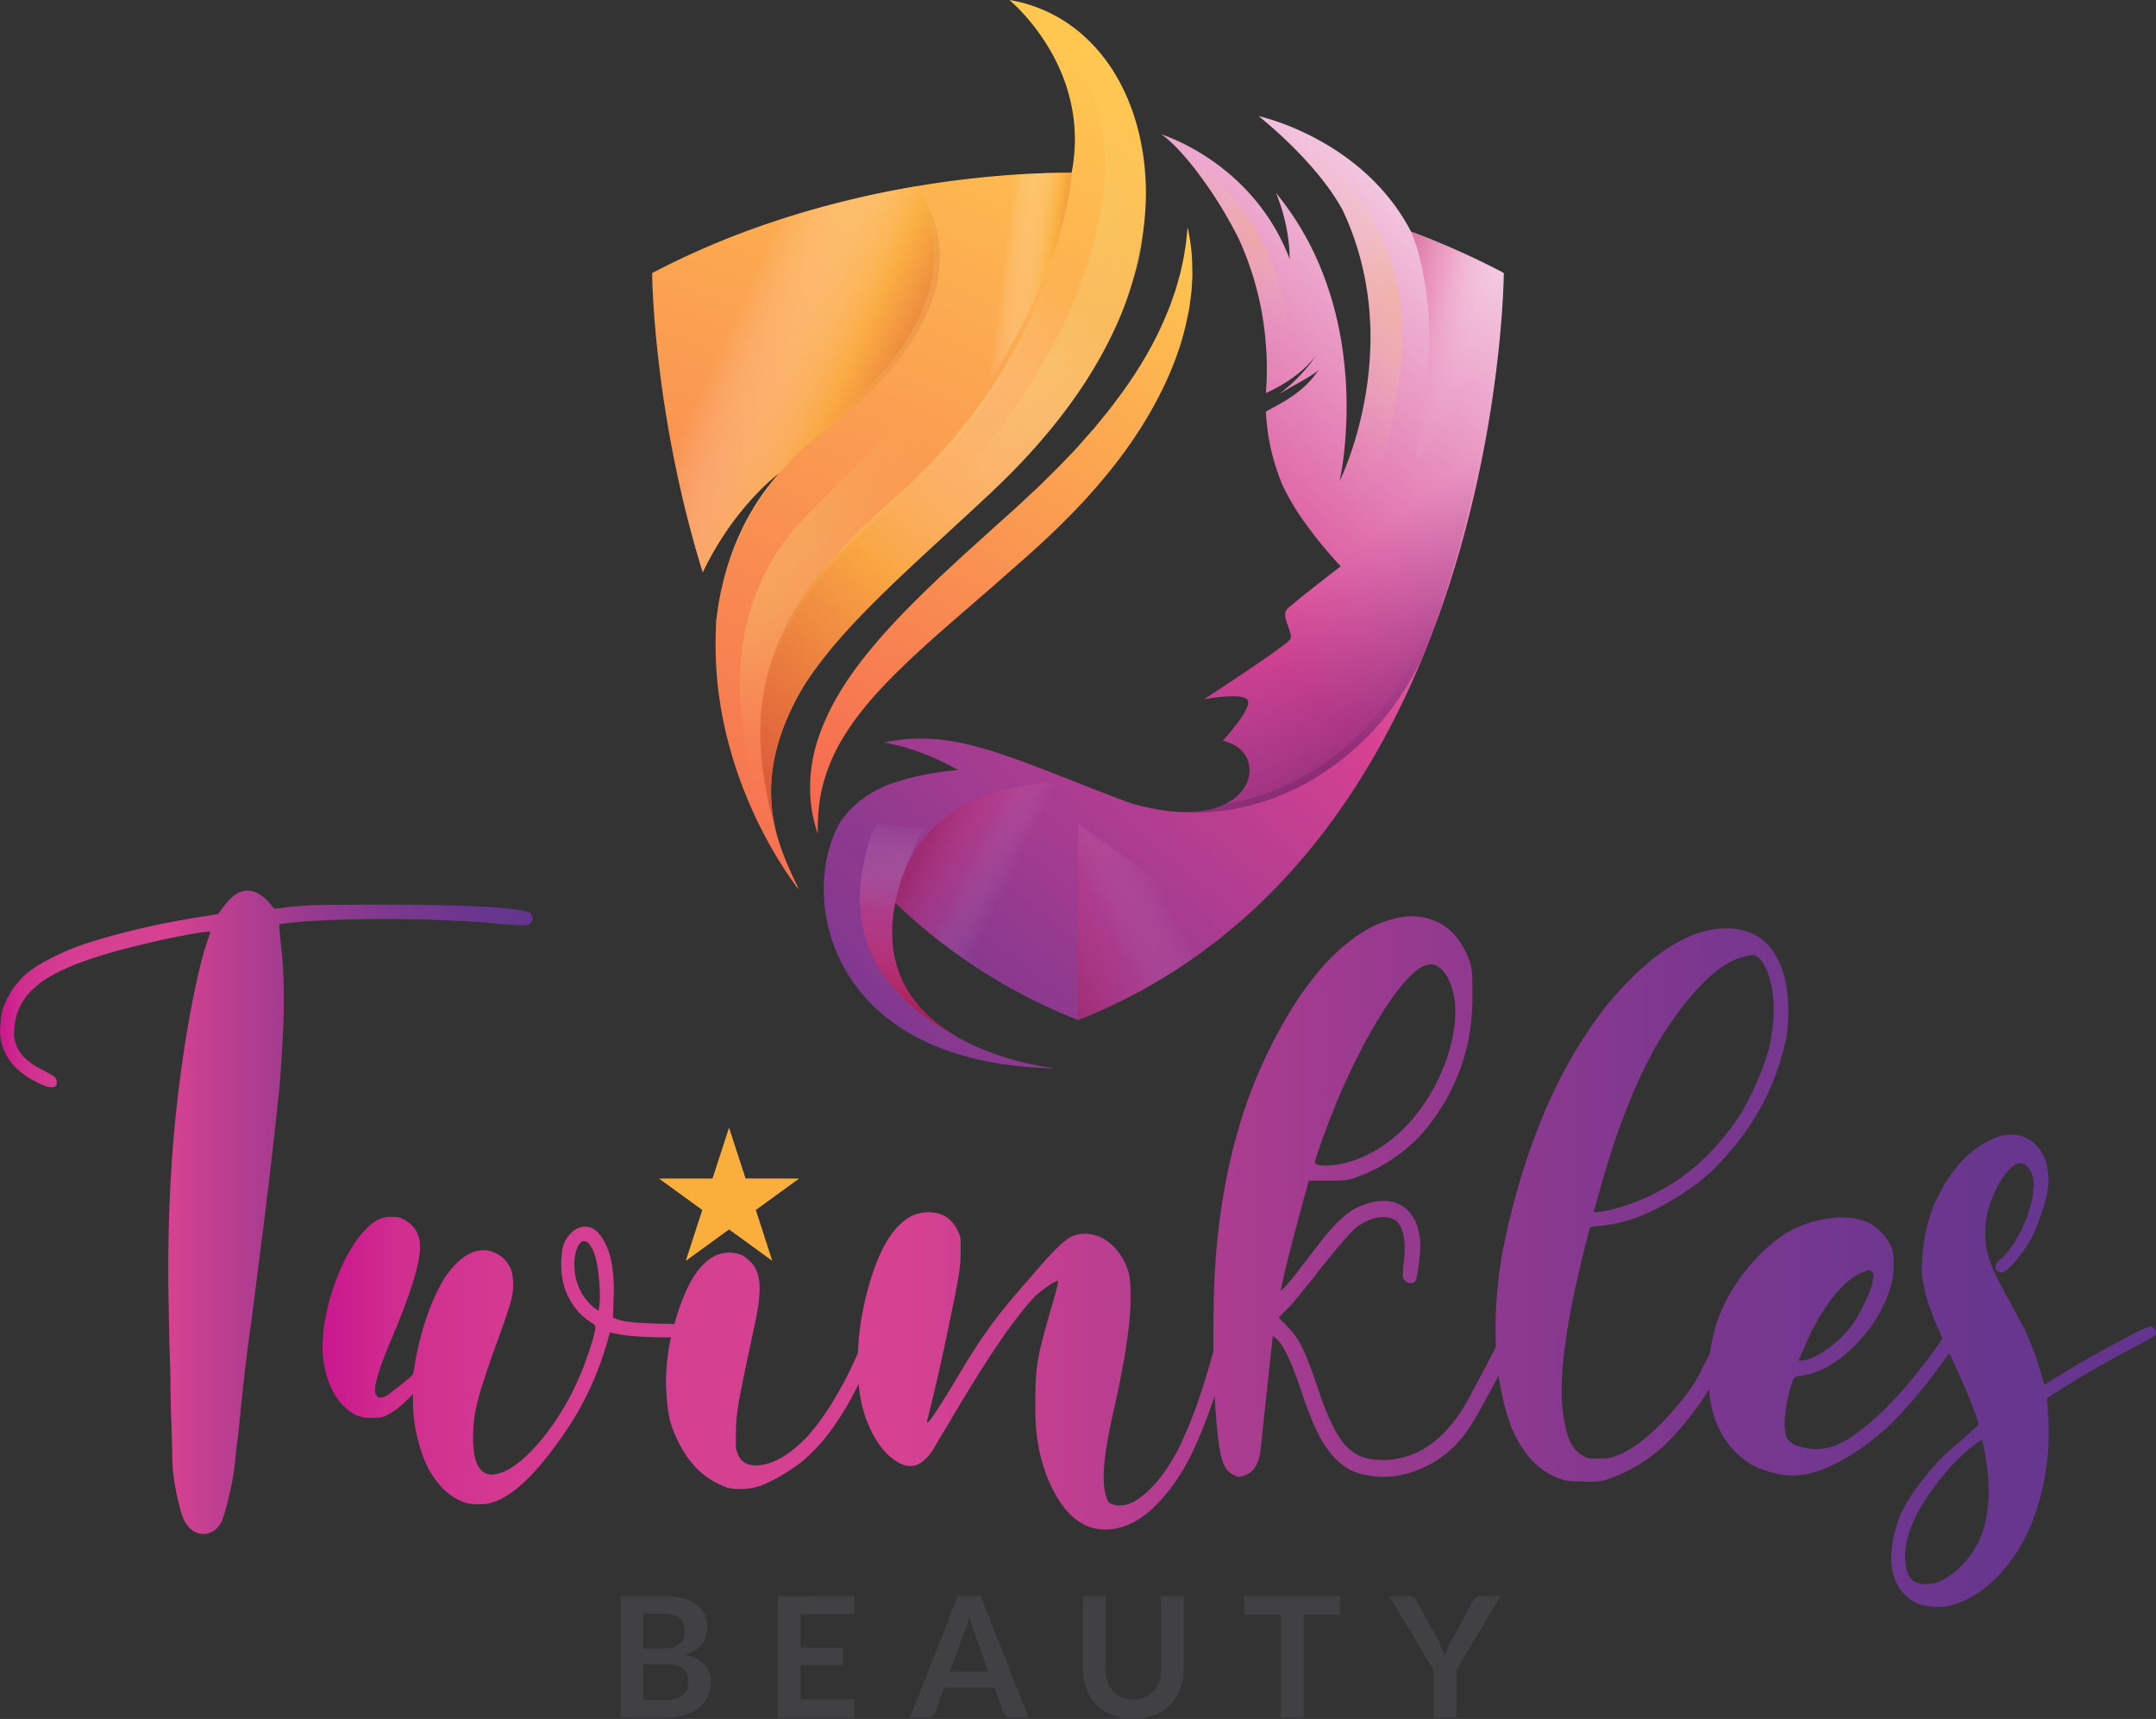 <svg xmlns="http://www.w3.org/2000/svg" xmlns:xlink="http://www.w3.org/1999/xlink" viewBox="0 0 1735.1 1383.17"><rect x="0" y="0" width="1735.1" height="1383.17" fill="#333333" stroke="none"/><defs><style>.cls-1{isolation:isolate;}.cls-2{fill:#414042;}.cls-3{fill:#fff;}.cls-4{fill:url(#linear-gradient);}.cls-5{fill:url(#linear-gradient-2);}.cls-6{fill:url(#radial-gradient);}.cls-7{fill:url(#radial-gradient-2);}.cls-8{fill:url(#radial-gradient-3);}.cls-9{fill:url(#linear-gradient-3);}.cls-10{fill:url(#linear-gradient-4);}.cls-11{fill:url(#linear-gradient-5);}.cls-12,.cls-13,.cls-20{opacity:0.7;}.cls-12,.cls-13,.cls-15,.cls-16,.cls-20,.cls-22,.cls-25,.cls-30{mix-blend-mode:multiply;}.cls-12{fill:url(#linear-gradient-6);}.cls-13{fill:url(#linear-gradient-7);}.cls-14,.cls-15,.cls-23,.cls-30{opacity:0.5;}.cls-14,.cls-18,.cls-21,.cls-23,.cls-26,.cls-27,.cls-28{mix-blend-mode:screen;}.cls-14{fill:url(#radial-gradient-4);}.cls-15{fill:url(#linear-gradient-8);}.cls-16{fill:url(#linear-gradient-9);}.cls-17{fill:url(#linear-gradient-10);}.cls-18{fill:url(#radial-gradient-5);}.cls-19{fill:url(#radial-gradient-6);}.cls-20{fill:url(#linear-gradient-11);}.cls-21,.cls-22{opacity:0.6;}.cls-21{fill:url(#linear-gradient-12);}.cls-22{fill:url(#linear-gradient-13);}.cls-23{fill:url(#radial-gradient-7);}.cls-24{fill:url(#linear-gradient-14);}.cls-25{fill:url(#linear-gradient-15);}.cls-26,.cls-27{opacity:0.4;}.cls-26{fill:url(#linear-gradient-16);}.cls-27{fill:url(#radial-gradient-8);}.cls-28{opacity:0.8;fill:url(#radial-gradient-9);}.cls-29{fill:none;stroke-miterlimit:10;stroke:url(#radial-gradient-10);}.cls-30{fill:url(#linear-gradient-17);}.cls-31{fill:#743a96;}.cls-32{fill:url(#linear-gradient-18);}.cls-33{fill:url(#linear-gradient-19);}.cls-34{fill:#faaf3c;}</style><linearGradient id="linear-gradient" x1="1448.86" y1="158.41" x2="522.32" y2="1026.43" gradientUnits="userSpaceOnUse"><stop offset="0" stop-color="#fff"/><stop offset="0.5" stop-color="#d64191"/><stop offset="1" stop-color="#63358e"/></linearGradient><linearGradient id="linear-gradient-2" x1="1644.47" y1="367.04" x2="717.84" y2="1235.15" xlink:href="#linear-gradient"/><radialGradient id="radial-gradient" cx="588.68" cy="1230.43" r="965.11" gradientUnits="userSpaceOnUse"><stop offset="0" stop-color="#87194c"/><stop offset="0.46" stop-color="#ee2a52"/><stop offset="1" stop-color="#ffc750"/></radialGradient><radialGradient id="radial-gradient-2" cx="-13.12" cy="2503.76" r="2382.25" xlink:href="#radial-gradient"/><radialGradient id="radial-gradient-3" cx="265.29" cy="1987.68" r="1702.57" xlink:href="#radial-gradient"/><linearGradient id="linear-gradient-3" x1="1396.36" y1="384.02" x2="746.15" y2="1157.77" xlink:href="#linear-gradient"/><linearGradient id="linear-gradient-4" x1="1598.86" y1="318.52" x2="672.32" y2="1186.54" xlink:href="#linear-gradient"/><linearGradient id="linear-gradient-5" x1="1487.67" y1="199.83" x2="561.13" y2="1067.86" xlink:href="#linear-gradient"/><linearGradient id="linear-gradient-6" x1="1013.66" y1="542.52" x2="938.07" y2="532.77" gradientUnits="userSpaceOnUse"><stop offset="0" stop-color="#c3292e"/><stop offset="0.5" stop-color="#faaf3c"/><stop offset="1" stop-color="#fff" stop-opacity="0"/></linearGradient><linearGradient id="linear-gradient-7" x1="657.94" y1="961.14" x2="1018" y2="563.7" xlink:href="#linear-gradient-6"/><radialGradient id="radial-gradient-4" cx="884.05" cy="713.11" r="211.2" gradientUnits="userSpaceOnUse"><stop offset="0" stop-color="#f9a252"/><stop offset="0.1" stop-color="#f7b15c" stop-opacity="0.8"/><stop offset="0.23" stop-color="#f6c168" stop-opacity="0.59"/><stop offset="0.36" stop-color="#f4cf71" stop-opacity="0.41"/><stop offset="0.49" stop-color="#f3da79" stop-opacity="0.26"/><stop offset="0.62" stop-color="#f2e37f" stop-opacity="0.15"/><stop offset="0.75" stop-color="#f2e984" stop-opacity="0.07"/><stop offset="0.88" stop-color="#f1ed86" stop-opacity="0.02"/><stop offset="1" stop-color="#f1ee87" stop-opacity="0"/></radialGradient><linearGradient id="linear-gradient-8" x1="949.1" y1="1008.13" x2="883.26" y2="975.62" gradientUnits="userSpaceOnUse"><stop offset="0" stop-color="#fff" stop-opacity="0"/><stop offset="0.5" stop-color="#e13d83" stop-opacity="0.4"/><stop offset="1" stop-color="#ab1e55"/></linearGradient><linearGradient id="linear-gradient-9" x1="858.28" y1="1123.22" x2="880.5" y2="970.42" gradientUnits="userSpaceOnUse"><stop offset="0" stop-color="#ab1e55"/><stop offset="0.5" stop-color="#e13d83" stop-opacity="0.4"/><stop offset="1" stop-color="#fff" stop-opacity="0"/></linearGradient><linearGradient id="linear-gradient-10" x1="917.16" y1="1150.01" x2="916.97" y2="1150.19" xlink:href="#linear-gradient"/><radialGradient id="radial-gradient-5" cx="947.1" cy="522.83" r="193.8" xlink:href="#radial-gradient-4"/><radialGradient id="radial-gradient-6" cx="699.76" cy="903.08" r="109.26" xlink:href="#radial-gradient"/><linearGradient id="linear-gradient-11" x1="897.85" y1="668.02" x2="713.62" y2="583.49" xlink:href="#linear-gradient-6"/><linearGradient id="linear-gradient-12" x1="857.74" y1="649.61" x2="803.73" y2="624.83" xlink:href="#radial-gradient-4"/><linearGradient id="linear-gradient-13" x1="1223.62" y1="570.76" x2="1317.08" y2="605.31" xlink:href="#linear-gradient-9"/><radialGradient id="radial-gradient-7" cx="1287.65" cy="547.22" r="179.81" xlink:href="#radial-gradient-4"/><linearGradient id="linear-gradient-14" x1="1035.2" y1="952.06" x2="1034.85" y2="954.07" xlink:href="#linear-gradient-6"/><linearGradient id="linear-gradient-15" x1="1311.62" y1="942.06" x2="1127.39" y2="691.73" gradientUnits="userSpaceOnUse"><stop offset="0" stop-color="#702266"/><stop offset="0.67" stop-color="#9f3c90" stop-opacity="0"/><stop offset="1" stop-color="#fff" stop-opacity="0"/></linearGradient><linearGradient id="linear-gradient-16" x1="1158.61" y1="889.92" x2="1331.45" y2="712.74" xlink:href="#linear-gradient-15"/><radialGradient id="radial-gradient-8" cx="1154.36" cy="488.7" r="102.1" xlink:href="#radial-gradient-4"/><radialGradient id="radial-gradient-9" cx="703.27" cy="747.16" r="197.38" xlink:href="#radial-gradient-4"/><radialGradient id="radial-gradient-10" cx="773.47" cy="1020.99" r="1.28" xlink:href="#radial-gradient-4"/><linearGradient id="linear-gradient-17" x1="1065.34" y1="1018.34" x2="968.9" y2="1067.11" xlink:href="#linear-gradient-8"/><linearGradient id="linear-gradient-18" x1="132.45" y1="1283.93" x2="560.98" y2="1283.93" gradientUnits="userSpaceOnUse"><stop offset="0" stop-color="#ca188d"/><stop offset="0.01" stop-color="#cb1c8d"/><stop offset="0.04" stop-color="#d02d8f"/><stop offset="0.09" stop-color="#d33890"/><stop offset="0.15" stop-color="#d53f91"/><stop offset="0.32" stop-color="#d64191"/><stop offset="0.42" stop-color="#bc3e90"/><stop offset="0.59" stop-color="#963a8f"/><stop offset="0.76" stop-color="#7a378f"/><stop offset="0.9" stop-color="#69368e"/><stop offset="1" stop-color="#63358e"/></linearGradient><linearGradient id="linear-gradient-19" x1="391.96" y1="1323.56" x2="1867.55" y2="1323.56" xlink:href="#linear-gradient-18"/></defs><title>Logo</title><g class="cls-1"><g id="Layer_1" data-name="Layer 1"><path class="cls-2" d="M631.9,1690.5v-97.78h33.74a63.81,63.81,0,0,1,16.4,1.83,31.24,31.24,0,0,1,11.16,5.2,20.23,20.23,0,0,1,6.39,8.19,27.57,27.57,0,0,1,2,10.82,21.23,21.23,0,0,1-1,6.59,18.81,18.81,0,0,1-3.14,5.88,23.65,23.65,0,0,1-5.41,5,32.81,32.81,0,0,1-7.81,3.79q20.14,4.53,20.15,21.77a27.75,27.75,0,0,1-2.37,11.5,25.34,25.34,0,0,1-6.89,9.09,32.86,32.86,0,0,1-11.16,6,48.86,48.86,0,0,1-15.15,2.16Zm18.19-55.45h14.54q9.25,0,14.06-3.38t4.81-10.75q0-7.64-4.33-10.89t-13.53-3.24H650.09Zm0,12.58v28.67h18.46a25.33,25.33,0,0,0,8.49-1.22,14.72,14.72,0,0,0,5.47-3.24,11.85,11.85,0,0,0,3-4.73,17.85,17.85,0,0,0,.91-5.75,15.42,15.42,0,0,0-1-5.72,10.73,10.73,0,0,0-3.18-4.32,14.75,14.75,0,0,0-5.54-2.74,30.82,30.82,0,0,0-8.19-.95Z" transform="translate(-132.45 -308.42)"/><path class="cls-2" d="M820.09,1592.72v14.47H776.74v27.12h34.15v14H776.74V1676h43.35v14.54H758.42v-97.78Z" transform="translate(-132.45 -308.42)"/><path class="cls-2" d="M960.2,1690.5H946.14a6.13,6.13,0,0,1-3.89-1.18,6.7,6.7,0,0,1-2.2-2.94l-7.3-20H892.24l-7.3,20a6.39,6.39,0,0,1-2.13,2.84,6,6,0,0,1-3.89,1.28H864.79l38.41-97.78h18.59Zm-63.29-36.92h31.17l-11.9-32.52q-.81-2.18-1.79-5.11t-1.93-6.39q-.94,3.45-1.86,6.42c-.61,2-1.21,3.72-1.79,5.21Z" transform="translate(-132.45 -308.42)"/><path class="cls-2" d="M1044.53,1675.83a24.06,24.06,0,0,0,9.43-1.76,19.58,19.58,0,0,0,7-4.94,21.48,21.48,0,0,0,4.4-7.7,31.91,31.91,0,0,0,1.52-10.15v-58.56h18.19v58.56a45,45,0,0,1-2.81,16.13,36.31,36.31,0,0,1-8.08,12.78,36.87,36.87,0,0,1-12.78,8.39,49.13,49.13,0,0,1-33.81,0,35.8,35.8,0,0,1-20.79-21.17,45.18,45.18,0,0,1-2.81-16.13v-58.56h18.19v58.49a31.87,31.87,0,0,0,1.52,10.15,22.31,22.31,0,0,0,4.36,7.74,19.22,19.22,0,0,0,7,5A24.11,24.11,0,0,0,1044.53,1675.83Z" transform="translate(-132.45 -308.42)"/><path class="cls-2" d="M1210.94,1592.72v15h-29.41v82.83h-18.19v-82.83h-29.55v-15Z" transform="translate(-132.45 -308.42)"/><path class="cls-2" d="M1304.4,1652.5v38h-18.19v-38l-35.64-59.78h16a5.7,5.7,0,0,1,3.75,1.15,9.81,9.81,0,0,1,2.33,2.91l17.92,32.66q1.56,2.91,2.7,5.51t2.1,5.11c.59-1.72,1.25-3.44,2-5.18s1.63-3.55,2.67-5.44l17.78-32.66a9.05,9.05,0,0,1,2.23-2.77,5.6,5.6,0,0,1,3.79-1.29H1340Z" transform="translate(-132.45 -308.42)"/><path class="cls-3" d="M1044.69,533.12a257.5,257.5,0,0,0,7.58-34A211.26,211.26,0,0,1,1044.69,533.12Z" transform="translate(-132.45 -308.42)"/><path class="cls-3" d="M1068.22,417.38l-.7-.51a.13.13,0,0,0-.07,0,4.73,4.73,0,0,0-.28-.42,5.78,5.78,0,0,0,.5.48s0,0,.07,0Z" transform="translate(-132.45 -308.42)"/><path class="cls-4" d="M1129.24,500.24A327.48,327.48,0,0,0,1101.32,454c-1.81-2.52-3.63-5-5.44-7.32,1.91,2.35,3.85,4.8,5.73,7.35a256.13,256.13,0,0,1,22.25,35.21C1125.71,492.82,1127.52,496.48,1129.24,500.24Z" transform="translate(-132.45 -308.42)"/><path class="cls-5" d="M982.2,1168.13C804.13,1165,778.22,1039.52,803.78,980a70.46,70.46,0,0,1,6.27-11.77.86.86,0,0,1,.1-.16l28,3.24,37.66,4.4a255.59,255.59,0,0,0-14.61,31.13c0,.1-.07.16-.1.25a165.62,165.62,0,0,0-8.21,27.8c-.77,3.69-1.34,7.28-1.75,10.79,0,.28-.07.57-.1.89-.38,3.5-.6,6.91-.63,10.18a1.5,1.5,0,0,0,0,.42c-.73,43.26,24.77,70,53.55,86.3a.46.46,0,0,0,.16.06c4,2.29,8.11,4.36,12.19,6.24l.38.19a8.2,8.2,0,0,0,.76.32v0A229.09,229.09,0,0,0,982.2,1168.13Z" transform="translate(-132.45 -308.42)"/><path class="cls-6" d="M709.52,803.45c-.29,2.2-.51,4.36-.7,6.53C709,807.62,709.46,803.26,709.52,803.45Z" transform="translate(-132.45 -308.42)"/><path class="cls-7" d="M1054.5,471.11c-.1,2.9-.26,5.8-.48,8.66a263.69,263.69,0,0,1-4.43,32.09,272.08,272.08,0,0,1-19.83,60.8c-23.24,50.39-59.3,94.07-99.51,131.89-1.65,1.56-3.28,3.08-4.93,4.61-60.2,56.28-115.56,102.76-146.53,152.07l-.16.25c-28.43,48.42-29,86.24-21.71,115.68,4.74,19.07,12.73,34.64,18.62,47.31-1.65-2-54.91-68.35-65.45-164.42a303.59,303.59,0,0,1-1.68-39.5c.06-3.35.19-6.75.38-10.16a1.84,1.84,0,0,1,0-.41c.16-2.3.61-6.53.7-6.53.48-3.91,1.05-7.86,1.75-11.81.64-3.66,1.37-7.35,2.26-11,7.16-31.8,21.78-64.17,46-91.45-.86.63-14.74,11-31.1,31.35A246.09,246.09,0,0,0,698,769c-40.17-129.53-40.72-240.85-40.72-240.85.48-.26,1-.51,1.44-.73,74.14-38.81,150.19-58.86,211.59-69.18,17.41-3,33.65-5.09,48.36-6.65,7-.76,13.65-1.37,19.92-1.88,1-.06,1.91-.16,2.87-.22,26-2,44.79-2.1,53.35-2a136.78,136.78,0,0,0,1.37-45.8c-.06-.61-.19-1.21-.29-1.82-8.43-55-48.26-89-51-91.33a.53.53,0,0,1-.15-.12h.06a118.42,118.42,0,0,1,45.71,17.92c2.2,1.46,4.36,3,6.46,4.61.64.48,1.28,1,1.91,1.47C1039.92,365,1056.28,420.12,1054.5,471.11Z" transform="translate(-132.45 -308.42)"/><path class="cls-8" d="M1091.25,510.11a161.28,161.28,0,0,0-3-18.69c-.78,6.28-1.08,12.44-2.31,18.54-.72,6.1-2.3,12.09-3.52,18l-2.49,8.79c-.41,1.45-.77,2.92-1.22,4.36l-1.5,4.29-2.92,8.54-3.44,8.35c-9.15,22.17-21.45,42.78-35.44,62.14-3.62,4.78-7,9.65-10.8,14.32l-11.32,13.94c-4,4.48-8,8.95-11.91,13.49S993.14,675,989,679.34s-8.44,8.59-12.72,12.84-8.51,8.52-13.06,12.53L950,717.09l-13.8,12.34-27.57,24.93c-9.12,8.46-18.36,16.86-27.38,25.59-18,17.4-35.86,35.51-51.91,55.63S799,878,790.72,903.18s-8.58,52.6-.06,76.28a149.1,149.1,0,0,1,.53-18.6c.27-3,.72-6.08,1.07-9.08.57-3,1-6,1.75-8.88a138.8,138.8,0,0,1,12.52-33.14c11.14-20.74,26.52-38.93,43.37-56s35.16-33.22,53.71-49.35l28-24.26,28-24.67c37.39-33.24,73.45-71.22,99-116.17,12.79-22.4,23.14-46.52,28.67-71.83l2-9.48c.5-3.19.94-6.39,1.35-9.58l.62-4.78c.16-1.6.22-3.22.34-4.82.22-3.21.37-6.41.5-9.59C1091.87,522.78,1092,516.44,1091.25,510.11Z" transform="translate(-132.45 -308.42)"/><path class="cls-9" d="M1342.68,528.16s-.57,115.62-43.1,248.3c-3.34,10.47-7,21.07-10.86,31.7-1.08,2.93-2.16,5.86-3.28,8.82a.25.25,0,0,0-.06.13c-.06.19-.16.41-.22.6-1.72,4.52-3.47,9-5.32,13.56-6.37,15.86-13.43,31.77-21.2,47.56-32,65.16-76.21,128.51-137.3,178.93a445.18,445.18,0,0,1-121.28,71.47.09.09,0,0,1-.06,0,448.85,448.85,0,0,1-147.07-94.41,1.35,1.35,0,0,1-.19-.16,497,497,0,0,1-49-54.73,70.46,70.46,0,0,1,6.27-11.77.86.86,0,0,1,.1-.16c7.79-10.83,19.25-20.47,35.74-27.67H846c3.09-1.11,6.14-2.13,9.2-3.08.7-.26,1.33-.42,2-.61.39-.09.74-.22,1.09-.32,1.11-.35,2.26-.66,3.34-1l.16-.06a226.18,226.18,0,0,1,49.15-7.61l2.64-.1c1.11,0,2.2-.06,3.31-.06,2.68-.07,5.32-.07,8,0h.51a258.74,258.74,0,0,1,71.24,11.17c1.18.32,2.29.7,3.41,1l.51.16c5.12,1.69,9.8,3.41,14,5.12,7.1,2.9,13.85,5.35,20.25,7.42a.24.24,0,0,0,.13,0c18.3,6,33.77,8.82,46.66,9.39,23.31,1.12,38.3-5,46.93-13.14,6.71-6.27,9.61-13.76,9.58-19.9,0-.79,0-1.59-.1-2.29-1.59-18.78-21.49-21.93-21.49-21.93S1129.88,890,1135,879.85c.19-.35.35-.7.51-1,1.37-2.9,1.94-5.35,1.18-6.87-3.47-6.91-35.27-.9-35.27-.9s67.48-43.8,69.62-48.54-7.74-18.46-3-23.62,43.39-34.8,43.39-34.8-2.67-2.76-6.81-7.51a1.86,1.86,0,0,1-.22-.25c-4.27-4.81-10-11.62-16-19.45-.26-.32-.48-.64-.74-1-1.68-2.23-3.4-4.55-5.09-6.94a188.17,188.17,0,0,1-16.65-27.44c-.12-.22-.25-.47-.38-.76a90.74,90.74,0,0,1-4.52-11.27,2.74,2.74,0,0,1-.19-.6,164.44,164.44,0,0,1-6.69-24.68,171.88,171.88,0,0,1-2.92-24.63c13.78-7.64,30.46-15.32,42.68-33.91-2.7,3.63-15.5,10.13-31.92,19.74,9.64-7.35,20.94-17.79,29.47-30.88-3,4.17-14.86,18.75-40.2,30.15a4.57,4.57,0,0,0,0-.64c.22-2.74.41-5.54.48-8.37a.72.72,0,0,0,.06-.35,259.12,259.12,0,0,0-3.56-53.67c0-.26-.07-.54-.13-.77l-.1-.76q-2-11.17-4.87-21.55A246.75,246.75,0,0,0,1129.59,501c-.1-.25-.22-.47-.35-.73A327.48,327.48,0,0,0,1101.32,454c-1.81-2.52-3.63-5-5.44-7.32-.19-.26-.38-.48-.57-.73-9.87-12.83-19.58-23.24-27.09-28.59-.2-.13-.39-.29-.58-.41a1.06,1.06,0,0,0-.12-.1.33.33,0,0,1,.15,0,.11.11,0,0,1,.07,0c.06,0,.09,0,.16,0a2.07,2.07,0,0,1,.38.12,2,2,0,0,1,.41.13l.67.22c7.64,2.74,36.77,14.23,63.57,41.39a166.3,166.3,0,0,1,20.66,25.4c1.08,1.65,2.17,3.34,3.22,5.06.76,1.27,1.52,2.55,2.29,3.88s1.4,2.49,2.07,3.76c.51.92,1,1.88,1.49,2.83.9,1.72,1.75,3.44,2.58,5.22a1,1,0,0,1,.13.29c.76,1.56,1.46,3.15,2.16,4.78.45,1,.86,2,1.28,3,.51,1.21,1,2.45,1.49,3.72,0,0,0-.54,0-1.56a120.56,120.56,0,0,0-1.09-14.42,148.7,148.7,0,0,0-9.86-37,235.15,235.15,0,0,1,37,63c15.75,39.5,19.89,79,19.8,109.82-.1,32.63-4.84,55.68-5.58,58.93a1,1,0,0,0-.06.25c1-2.13,13.37-27.76,20.25-65.67,5.6-30.69,7.67-69.43-2.68-110.33a227.89,227.89,0,0,0-15.18-42.31c-18.62-34.38-56.44-66.66-67.46-75.44a.25.25,0,0,1,.1,0c2.93.63,46.44,10.82,84.55,44.63a173.45,173.45,0,0,1,23.62,25.53s.06,0,.06.06a163.71,163.71,0,0,1,14.23,22.6,5.49,5.49,0,0,0,.83.32c3.28,1.21,6.56,2.48,9.84,3.76,2.57,1,5.15,2,7.73,3.09s5,2.06,7.55,3.12c.85.38,1.71.73,2.57,1.11,3,1.24,6,2.55,8.92,3.88.57.23,1.11.48,1.65.74,2.45,1.08,4.87,2.19,7.29,3.31,2.93,1.36,5.89,2.73,8.82,4.17,5.73,2.77,11.46,5.6,17.16,8.59.28.16.57.29.86.45C1341.72,527.65,1342.2,527.9,1342.68,528.16Z" transform="translate(-132.45 -308.42)"/><path class="cls-10" d="M1042,954.7c-96.42-36.45-140.68-61.1-198.39-48.78,0,0,62.75,7.85,110.37,64.43S1042,954.7,1042,954.7Z" transform="translate(-132.45 -308.42)"/><path class="cls-3" d="M1067.17,416.42a5.78,5.78,0,0,0,.5.48.33.33,0,0,0-.15,0,.13.13,0,0,0-.07,0A4.73,4.73,0,0,0,1067.17,416.42Z" transform="translate(-132.45 -308.42)"/><path class="cls-11" d="M1168.81,513a186.34,186.34,0,0,0-9.71-19.87A168.21,168.21,0,0,1,1168.81,513Z" transform="translate(-132.45 -308.42)"/><path class="cls-12" d="M923.6,623.5c.57-2.71,23.2-105.11,15-173.78,1-.06,1.91-.16,2.87-.22,26-2,44.79-2.1,53.35-2C990.48,498.36,967,557,923.6,623.5Z" transform="translate(-132.45 -308.42)"/><path class="cls-13" d="M1054.5,471.11c-.1,2.9-.26,5.8-.48,8.66a263.69,263.69,0,0,1-4.43,32.09,272.08,272.08,0,0,1-19.83,60.8c-23.24,50.39-59.3,94.07-99.51,131.89-62.1,58.38-119.66,106-151.46,156.68l-.16.25c-28.43,48.42-29,86.24-21.71,115.68-40.24-137.36,23.37-204,99.06-271.47S970.81,561,991.47,478.94C1003.15,432.56,1031.77,448.48,1054.5,471.11Z" transform="translate(-132.45 -308.42)"/><path class="cls-14" d="M1023.65,450c-12.16-1.94-22.95,5.25-29.06,29.57-20.66,82.1-59.82,159.3-135.48,226.75-70.39,62.77-130.33,124.79-106,243.65a132.48,132.48,0,0,0,3.85,27.15c-40.24-137.36,23.37-204,99.07-271.47S970.81,561,991.47,478.94C998.12,452.56,1010.22,446.35,1023.65,450Z" transform="translate(-132.45 -308.42)"/><path class="cls-15" d="M1001.33,939l-.82,1c-8.22,9.84-76.59,93.43-76.24,150.92a448.61,448.61,0,0,1-71.34-56c-.77,3.69-1.34,7.28-1.75,10.79.38-3.76.89-7.42,1.56-11a121.37,121.37,0,0,1,8.4-27.64c0-.09.07-.15.1-.25,22.31-49.88,76.14-71,135.35-68.09C998.18,938.77,999.74,938.87,1001.33,939Z" transform="translate(-132.45 -308.42)"/><path class="cls-16" d="M904,1143.43c-97-52.5-82.77-121.19-71.85-158.94a50.44,50.44,0,0,1,6.08-13.22l37.66,4.4a255.59,255.59,0,0,0-14.61,31.13c0,.1-.07.16-.1.25a165.62,165.62,0,0,0-8.21,27.8c-.77,3.69-1.34,7.28-1.75,10.79,0,.28-.07.57-.1.89-.38,3.5-.6,6.91-.63,10.18a1.5,1.5,0,0,0,0,.42C849.68,1100.39,875.18,1127.1,904,1143.43Z" transform="translate(-132.45 -308.42)"/><path class="cls-17" d="M917.45,1150.24v0c-.25-.13-.51-.25-.76-.35A8.2,8.2,0,0,0,917.45,1150.24Z" transform="translate(-132.45 -308.42)"/><path class="cls-18" d="M1054.5,471.11c-.1,2.9-.26,5.8-.48,8.66a263.69,263.69,0,0,1-4.43,32.09,272.08,272.08,0,0,1-19.83,60.8c-23.24,50.39-59.3,94.07-99.51,131.89-1.65,1.56-3.28,3.08-4.93,4.61L899.47,700S965.81,628,997.23,548.85s48.77-176.1-52.34-240.31l-.09-.12a118.42,118.42,0,0,1,45.71,17.92c2.2,1.46,4.36,3,6.46,4.61.64.48,1.28,1,1.91,1.47C1039.92,365,1056.28,420.12,1054.5,471.11Z" transform="translate(-132.45 -308.42)"/><path class="cls-19" d="M711.27,791.64c.64-3.66,1.37-7.35,2.26-11a206.31,206.31,0,0,0-5.12,40c.06-3.35.19-6.75.38-10.16a1.84,1.84,0,0,1,0-.41c.16-2.3.61-6.53.7-6.53C710,799.54,710.57,795.59,711.27,791.64Z" transform="translate(-132.45 -308.42)"/><path class="cls-20" d="M791.87,658.16s-60,42.63-78.34,122.43c7.16-31.8,21.78-64.17,46-91.45-.86.63-14.74,11-31.1,31.35A246.09,246.09,0,0,0,698,769c-3.25-10.51-6.27-20.92-9-31.14-31.26-115.74-31.71-209.71-31.71-209.71.48-.26,1-.51,1.44-.73,74.14-38.81,150.19-58.86,211.59-69.18C939.45,559.58,791.87,658.16,791.87,658.16Z" transform="translate(-132.45 -308.42)"/><path class="cls-21" d="M791.87,658.16s-60,42.63-78.34,122.43c7.16-31.8,21.78-64.17,46-91.45a149.08,149.08,0,0,0-15.09,13.43C765.61,673.35,787,658.16,787,658.16S933.88,560.06,866,459c1.46-.23,2.93-.48,4.39-.74C939.45,559.58,791.87,658.16,791.87,658.16Z" transform="translate(-132.45 -308.42)"/><path class="cls-22" d="M1270.86,680.51c8-39.73,13.47-80,11.4-117.14v0c0-.09,0-.47-.06-1.05a233.6,233.6,0,0,0-3.66-29.79c0-.16-.07-.29-.1-.45-2.13-12.19-5.41-25.88-10.41-37.15a5.49,5.49,0,0,0,.83.32c3.28,1.21,6.56,2.48,9.84,3.76,2.57,1,5.15,2,7.73,3.09q5.07,2,10.12,4.23c3,1.24,6,2.55,8.92,3.88.57.23,1.11.48,1.65.74,2.45,1.08,4.87,2.19,7.29,3.31,2.93,1.36,5.89,2.73,8.82,4.17,5.73,2.77,11.46,5.6,17.16,8.59C1341.09,606.4,1270.86,680.51,1270.86,680.51Z" transform="translate(-132.45 -308.42)"/><path class="cls-23" d="M1257.58,621.18c-11,68.37-27.56,109.4-53,135.41a1.86,1.86,0,0,1-.22-.25c-4.27-4.81-10-11.62-16-19.45a214.31,214.31,0,0,0,22.18-41.35,1,1,0,0,0-.06.25c2.2-4.46,53.32-110.94,2.39-218.31-18.62-34.38-56.44-66.66-67.46-75.44a.25.25,0,0,1,.1,0C1149.39,403.53,1283.86,458.35,1257.58,621.18Z" transform="translate(-132.45 -308.42)"/><path class="cls-24" d="M1034.76,952.46a.24.24,0,0,0,.13,0V956S1034.85,954.75,1034.76,952.46Z" transform="translate(-132.45 -308.42)"/><path class="cls-25" d="M1329.09,633.37s-5.67,76.33-43.65,183.61a.25.25,0,0,0-.06.13c-.06.19-.16.41-.22.6q-2.45,6.93-5.32,13.56c-35.68,83-116.35,136.38-198.29,130.61,23.31,1.12,38.3-5,46.93-13.14,6.71-6.27,9.61-13.76,9.58-19.9,0-.79,0-1.59-.1-2.29-1.59-18.78-21.49-21.93-21.49-21.93S1129.88,890,1135,879.85c.19-.35.35-.7.51-1,1.37-2.9,1.94-5.35,1.18-6.87-3.47-6.91-35.27-.9-35.27-.9s67.48-43.8,69.62-48.54-7.74-18.46-3-23.62,43.39-34.8,43.39-34.8-2.67-2.76-6.81-7.51a1.86,1.86,0,0,1-.22-.25c-4.27-4.81-10-11.62-16-19.45-.26-.32-.48-.64-.74-1-7.89-10.37-16.07-22.54-21.74-34.38-.12-.22-.25-.47-.38-.76a90.74,90.74,0,0,1-4.52-11.27,2.74,2.74,0,0,1-.19-.6,164.44,164.44,0,0,1-6.69-24.68l62-27.63c-.1,32.63-4.84,55.68-5.58,58.93a1,1,0,0,0-.06.25c1-2.13,13.37-27.76,20.25-65.67l78.24-1.81Z" transform="translate(-132.45 -308.42)"/><path class="cls-26" d="M1329.09,633.37s-5.67,76.33-43.65,183.61a.25.25,0,0,0-.06.13c-.06.19-.16.41-.22.6q-2.45,6.93-5.32,13.56c-35.68,83-116.35,136.38-198.29,130.61,16.3.77,28.53-2,37.34-6.49,66.63-11.21,127.24-59.69,156.88-128.57q2.87-6.65,5.31-13.56c.07-.2.16-.42.23-.61a.25.25,0,0,1,.06-.13c33.33-94.16,41.76-164.48,43.32-180.27Z" transform="translate(-132.45 -308.42)"/><path class="cls-27" d="M1151.84,615.35a259.12,259.12,0,0,0-3.56-53.67c0-.26-.07-.54-.13-.77l-.1-.76A245.56,245.56,0,0,0,1129.59,501c-.1-.25-.22-.47-.35-.73A327.48,327.48,0,0,0,1101.32,454c-1.81-2.52-3.63-5-5.44-7.32-.19-.26-.38-.48-.57-.73-9.87-12.83-19.58-23.24-27.09-28.59-.2-.13-.39-.29-.58-.41l0-.07a.11.11,0,0,1,.07,0c2.67,1.56,88.62,52.21,101.07,151.43,2.77,22-4.49,40.37-17.51,55.71.22-2.74.41-5.54.48-8.37A.72.72,0,0,0,1151.84,615.35Z" transform="translate(-132.45 -308.42)"/><path class="cls-28" d="M954.29,593.7c-6.28,9-13.57,18.43-21.94,28.4-27.18,32.47-65.7,70.92-117.72,122.62-117.46,116.73-58.28,244.92-42.56,273.76C753.2,985,676.16,827.06,784.42,720.33,907.28,599.23,904.69,590.3,904,527.71l44.24,53.67,5.23,6.34Z" transform="translate(-132.45 -308.42)"/><path class="cls-29" d="M772.81,1019.79c.5.92,1,1.75,1.33,2.39C773.76,1021.51,773.31,1020.71,772.81,1019.79Z" transform="translate(-132.45 -308.42)"/><path class="cls-30" d="M1121.34,1057.76a445.18,445.18,0,0,1-121.28,71.47v-158Z" transform="translate(-132.45 -308.42)"/><path class="cls-31" d="M835.33,1374.78a8.58,8.58,0,0,0-3.27.73,5.83,5.83,0,0,0-1.81,2.34,20.7,20.7,0,0,0-1.81,4.88A265.78,265.78,0,0,1,807.63,1428q-13.2,23.18-25.88,36.9-18.82,19.55-36.2,22.47l-4.7.35q-10.86,0-14.46-8.68c-.51-1.21-.91-2.41-1.29-3.62a17.36,17.36,0,0,1-.52-4.71v-8.32a137.34,137.34,0,0,1,1.63-21.18q1.62-10.68,7-36l6.9-32.58q3.58-16.26,3.59-27.14,0-16.26-9-23.16a18.24,18.24,0,0,0-6.89-4.51,26.21,26.21,0,0,0-8.68-1.28q-25.35,0-40.9,47.42-9.76,29.31-9.76,55.74a168.83,168.83,0,0,0,2.9,31.11q13.39,43.43,46.68,54.66a35.71,35.71,0,0,0,9.41,1.08,54,54,0,0,0,16.65-2.54,111.65,111.65,0,0,0,16.65-8.12,134.2,134.2,0,0,0,17-11.42q29.31-24.23,51.74-76,10.15-23.18,10.14-28.6C839.43,1376.47,838,1374.78,835.33,1374.78Zm-70-110.65a32.75,32.75,0,0,0-1.41-7.37h-31.5l-6.79-20.88a22.89,22.89,0,0,0-12.32,8.25q-8.34,8-8.33,20.63V1268q2.16,20.26,18.46,28.6a32.92,32.92,0,0,0,12.31,2.17,32.07,32.07,0,0,0,9.86-1.46l-5-15.25Z" transform="translate(-132.45 -308.42)"/><path class="cls-32" d="M357.21,1053l.33-1,0-.1,17.73-1.81c5.33-.41,10.9-.75,16.68-1,14.9-.75,31.27-1.13,49.2-1.13q11.82,0,23.37.22,33,.63,63.85,3Q546.5,1053,553,1053a17.58,17.58,0,0,0,4.06-.36,4.8,4.8,0,0,0,.66-.18,4.54,4.54,0,0,0,1.8-1.25,3.19,3.19,0,0,0,.36-.38,6.91,6.91,0,0,0,1.09-3.62,6.08,6.08,0,0,0-.44-2.24,7,7,0,0,0-1-1.74,10.6,10.6,0,0,0-1.94-.86q-16.8-6-119.31-6-28.6,0-42.17.18t-19.9.73l-6.3.53c-1.69.13-3.28.26-4.74.36-1.15.2-2.52.4-4,.59-1.84.24-3.94.47-6.3.71l-1.63.16-.56-.65-1.61-1.89q-9.42-11.92-19.19-11.95a17.34,17.34,0,0,0-9.14,2.52,19.71,19.71,0,0,0-3,2.2c-.44.4-.89.83-1.35,1.28a72.52,72.52,0,0,0-7.23,8.43c-1,1.37-2.09,2.84-3.18,4.4l-18.46,2.9c-3,.47-6,1-9,1.54q-20.85,3.66-43.13,9.13c-6.21,1.53-12,3.07-17.57,4.62q-15.89,4.44-28,9c-2.64,1-5.38,2.18-8.18,3.43q-4.6,2.07-9.49,4.57c-.81.41-1.6.8-2.41,1.23a102.54,102.54,0,0,0-16.47,10.31,61.81,61.81,0,0,0-14.66,17c-.19.31-.35.62-.53.92a60.5,60.5,0,0,0-3.91,7.87,43.08,43.08,0,0,0-2.86,10.31c0,.27-.09.53-.12.8h0l0,.27-.71,8.77q0,27.17,27.87,41.63c1.06.6,2.07,1.12,3,1.61,4.55,2.29,8.13,3.46,10.72,3.46s4-1.21,4-3.62v-1.81h0a9.19,9.19,0,0,0-1.09-2.17,6.6,6.6,0,0,0-1.72-1.59c-.35-.25-.73-.5-1.17-.76l-1.94-1.1c-.84-.48-1.8-1-2.88-1.6l-1.33-.74q-18.83-9-22.44-21a25.83,25.83,0,0,1-1.08-3,11.88,11.88,0,0,1-.36-1.35c-.11-.5-.17-1-.24-1.57a23.26,23.26,0,0,1-.13-2.42l.15-2.17.22-2.9q1.08-17.65,14.32-30.65a67.94,67.94,0,0,1,10.1-8.07,99,99,0,0,1,9.11-5.31q23.31-12.12,67.08-22.55l1.6-.39q16.56-4.1,33-7.22c5.32-1,9.66-1.78,13.08-2.32a64.38,64.38,0,0,1,8.08-.94h1.1v.36a9.19,9.19,0,0,1-.48,2.17c-.2.66-.46,1.46-.79,2.38-.06.18-.11.33-.18.52q-5.79,15.93-12.13,47.59c-.63,3.18-1.22,6.41-1.83,9.62-.5,2.65-1,5.29-1.48,8q-4.2,23.44-7.36,48.11-9.42,71.31-9.41,154.18c0,11,.17,22.32.42,33.74.1,4.31.16,8.59.29,13,0,3.7.07,7.46.16,11.24.06,2.4.12,4.79.21,7.22.2,4.71.35,8.89.47,12.6.16,5.42.25,9.81.25,13.09,0,2.24,0,4.83.06,7.69,0,2.36.07,4.91.13,7.7.09,5,.23,9.45.41,13.54,0,1,.08,2,.13,2.91l.68,25.63,0,1.53c0,1.45,0,2.94.11,4.47q.69,15.6,6.13,36.76c.1.38.18.74.28,1.12,1.72,6.58,4.22,11.47,7.46,14.74a15.86,15.86,0,0,0,7.73,4.45l3,.32.29,0q9,0,14.48-9.41c.67-1.61,1.37-3.52,2.08-5.7q2-6,4.07-14.92c.46-2,.88-3.89,1.29-5.8.19-.89.37-1.77.55-2.65,1.23-6.1,2.21-12,2.86-17.61q.72-7.24,1.46-14.49c.48-3.37.83-5.91,1.08-7.6.1-.91.23-2.2.4-3.81.23-2.19.51-5,.86-8.49q.9-9,2-19.55c.22-2.15.46-4.49.73-7,.64-5.89,1.43-12.71,2.36-20.52.44-3.7.89-7.31,1.34-10.88q1.18-9.26,2.43-17.9c.13-.89.25-1.81.38-2.69q.48-3.71.95-7.32,5.19-40.12,8.68-68,1.17-9.27,2.15-17.19,4.14-33.81,6.51-55,1.32-12,2.59-23.75,1-9.08,1.92-18,3.62-44.14,3.62-72,0-13.1-.71-25.65c-.21-3.66-.44-7.31-.73-10.9-.24-1.8-.45-3.5-.64-5.16-.41-3.46-.75-6.65-1-9.5-.06-.71-.11-1.31-.16-1.93s-.08-1-.12-1.47C357.31,1055.48,357.21,1053.86,357.21,1053Z" transform="translate(-132.45 -308.42)"/><path class="cls-33" d="M1867.55,1380.57a4.16,4.16,0,0,0-.49-1.93,5.21,5.21,0,0,0-2.08-2.17,4.2,4.2,0,0,0-2.14-.61h-.73a53.85,53.85,0,0,0-6.34,2.69c-2.76,1.31-6.24,3.06-10.48,5.26q-6.61,3.45-13.93,7.43h0l0,0q-7.3,4-15.33,8.48c-1.78,1-3.48,2-5.2,3-8.64,4.92-16.53,9.63-23.58,14-2.64,1.69-4.88,3.07-6.69,4.15a15.53,15.53,0,0,1-3.07,1.64l-2.16-8.33c-1-3.36-2.2-7.21-3.65-11.43-.72-2.13-1.49-4.32-2.34-6.66-2.13-5.9-4.31-11.16-6.53-15.85-.41-.88-.83-1.77-1.24-2.61l-4.47-8.31-8.93-16.66q-10.14-18.09-14.11-29c-.46-1.24-.82-2.48-1.2-3.73a61.71,61.71,0,0,1-2.78-18l.06-1.2.3-5.69c.12-1.89.28-3.62.47-5.21s.38-2.81.63-4a59.51,59.51,0,0,1,2.16-8.12c1.19-3.43,2.47-6.61,3.82-9.58a74,74,0,0,1,7.74-13.48c.49-.66,1-1.31,1.47-1.92q6.52-8.34,11.57-8.33a7.62,7.62,0,0,1,5.43,2.54,17.36,17.36,0,0,1,5.1,10.45,32.31,32.31,0,0,1,.33,4.75,57.62,57.62,0,0,1-1.71,12.92,114.53,114.53,0,0,1-3.72,12.41,104.32,104.32,0,0,1-10,20.27c-.7,1.13-1.4,2.2-2.1,3.23a50.2,50.2,0,0,1-10.37,11.61,9.57,9.57,0,0,0-1,1,8,8,0,0,0-1.3,1.91,5.85,5.85,0,0,0-.6,2.5h0a4,4,0,0,0,2.75,3.76,8.94,8.94,0,0,0,1.59.57q3.55,0,9.86-6.94c.51-.56,1-1.13,1.55-1.75,1.18-1.38,2.33-2.81,3.46-4.27a129.52,129.52,0,0,0,10.11-15.27c.78-1.62,1.54-3.32,2.3-5,1.37-3.17,2.68-6.56,3.94-10.09,1-2.87,2-5.82,3-8.93a102.27,102.27,0,0,0,3.7-15.91,44.23,44.23,0,0,0,.46-6v-.73c-.25-3.14-.6-6.34-1.08-9.58a29,29,0,0,0-1.76-6.83c-.14-.32-.27-.66-.42-1a34.51,34.51,0,0,0-5.43-8.69,25.11,25.11,0,0,0-7.7-6.36c-.09,0-.17-.11-.26-.15a23,23,0,0,0-10.86-3.27h-2.9a34.94,34.94,0,0,0-5.54.48,28.13,28.13,0,0,0-3.14.62,71.75,71.75,0,0,0-22.82,12.77q-17.73,14.57-30,41.87c-.91,2.25-1.73,4.52-2.52,6.8a135.86,135.86,0,0,0-5.61,22.17s0,0,0,.08c-.06.35-.1.71-.16,1.06-.46,3-.84,6-1.11,9l-.73,12.68a55.47,55.47,0,0,0,.73,9c.48,2.9,1.21,6.52,2.16,10.84.3,1.22.67,2.55,1.08,3.94l.06.19c.38,1.31.83,2.7,1.32,4.16.06.17.12.35.17.52.48,1.41,1,2.9,1.58,4.45l.18.5q.95,2.55,2,5.34h0q2.29,5.83,5.31,12.73v0c.68,1.56,1.37,3.13,2.1,4.77-.38.55-.78,1.13-1.18,1.73q-6.82,9.83-13.56,18.62l-.32.42-.8,1q-25.39,32.94-49.41,51.49c-2.53,2-5.06,3.82-7.57,5.54a59.88,59.88,0,0,1-14.49,7.61l-.57.17c-1,.34-2,.67-3,.93l-.33.08c-1.1.28-2.19.52-3.29.72s-2,.29-3,.39c-1.41.14-2.82.24-4.23.24-.18,0-.34,0-.52,0a36.83,36.83,0,0,1-8.53-1.06,30.55,30.55,0,0,1-9-2.89,17.15,17.15,0,0,1-5.13-4.39c-.09-.11-.2-.2-.29-.31a12.33,12.33,0,0,1-.65-1.7c-.14-.43-.25-.9-.36-1.39a38.13,38.13,0,0,1-.8-8.51,82.07,82.07,0,0,1,.77-10.63c.42-3.16,1-6.48,1.76-10,.08-.41.16-.79.24-1.17.13-.58.26-1.13.38-1.65l.1-.44q1.82-6.87,2.9-10c.19-.55.39-1,.58-1.47a5.51,5.51,0,0,1,1.6-2.33,5.27,5.27,0,0,1,1.23-.56,13,13,0,0,1,1.28-.34c.34-.06.7-.13,1.09-.18h1.1a60.92,60.92,0,0,0,23.34-8.39,103.33,103.33,0,0,0,19.41-15.18c1-.93,1.9-1.88,2.86-2.86q2.13-2.28,4.12-4.6l.4-.44.31-.39a111.19,111.19,0,0,0,21.39-38.19c.06-.18.13-.35.19-.53a72.35,72.35,0,0,0,2-8.68h0c.2-1.34.34-3,.43-5,.07-1.54.12-3.24.12-5.16,0-1.53,0-2.88,0-4.06s-.08-2.31-.14-3.18a23.92,23.92,0,0,0-.42-3c-.1-.46-.18-.93-.3-1.33-.22-.72-.52-1.54-.86-2.42-.23-.61-.48-1.23-.77-1.92a43.32,43.32,0,0,0-8.14-11,41.14,41.14,0,0,0-4.38-3.77,28.4,28.4,0,0,0-5.36-3.2c-.31-.14-.63-.32-.94-.45a53.23,53.23,0,0,0-19.91-3.61,83.14,83.14,0,0,0-15.57,1.53,102.77,102.77,0,0,0-22.42,7.15c-.75.36-1.49.78-2.24,1.17q-15.86,8.38-31.07,25.25a147.13,147.13,0,0,0-25.33,38.37c-.15.32-.27.66-.41,1-.63,1.46-1.22,2.92-1.8,4.38-.23.61-.46,1.21-.68,1.82q-.84,2.23-1.57,4.48l-.37,1.09c-.6,1.88-1.15,3.76-1.66,5.66l-.33,1.32c-.4,1.56-.78,3.14-1.12,4.72l-.3,1.38c-.38,1.91-.74,3.82-1,5.76-.07.44-.12.89-.18,1.33-.15,1-.3,2-.42,3-.51,1-1.06,2.11-1.65,3.25l-.48.92c-1.17,2.24-2.47,4.68-3.92,7.36a93,93,0,0,1-7.45,13.6c-5.76,8.89-13.62,18.58-23.68,29.09q-23.16,24.27-42.71,29.69a34,34,0,0,1-4.26.49l-1,.06c-2.21.12-4.36.17-6.46.17h-.25a40.52,40.52,0,0,1-4.74-.23l-.86-.12a10.06,10.06,0,0,1-3.25-1.09l-.81-.47-1.82-1.07-.45-.27a21.14,21.14,0,0,1-2.1-1.56c-3.65-3.07-6.42-7.45-8.35-13.1-.41-1.22-.8-2.47-1.13-3.8-.45-1.63-.81-3.36-1.18-5.07a133,133,0,0,1-2.8-28.23q0-45.24,22.8-131c1.51-.38,2.75-.64,3.75-.8l.77-.09c.87-.11,1.51-.21,2-.31l.36-.07a6.93,6.93,0,0,1,1.34-.16l.47,0a18.7,18.7,0,0,0,2.17-.17c.77-.11,1.9-.24,3.33-.43l1-.12c1.65-.24,3.31-.54,5-.88q26.58-5.3,58.26-26.86,4.88-3.32,9.86-7,2.52-2.17,6.88-6c.11-.1.21-.21.33-.31a103.42,103.42,0,0,0,8-7.83q36.21-37.71,50-84c1.84-6.15,3.41-12.41,4.65-18.78q.81-5.33,1.16-10.88c.18-2.85.3-5.73.3-8.68a137,137,0,0,0-.82-14.91c-.35-3.2-.78-6.32-1.36-9.32q-7.33-32.31-30.54-40.38a52.06,52.06,0,0,0-17.24-2.7q-25.32,0-52.85,19.9c-2.6,1.86-5.27,4-8,6.17-3.36,2.76-6.79,5.75-10.31,9.07-1.78,1.67-3.58,3.39-5.4,5.21a285.49,285.49,0,0,0-23,25.88,379.81,379.81,0,0,0-42.11,71.27q-23.33,51-36.79,114.77a345.78,345.78,0,0,0-7.24,69.13c0,.25,0,.5,0,.75,0,3,.06,5.9.16,8.8,0,1.08.07,2.14.12,3.21,0,.78,0,1.58.09,2.35-.53,1.08-1.14,2.32-1.84,3.7q-3.63,7.24-8.68,16.65c-.35.66-.69,1.3-1,1.94-2.07,3.85-4,7.55-5.93,11.06-.59,1.09-1.15,2.16-1.72,3.22l-.72,1.34c-1,2-2,3.69-2.8,5.19-1.46,2.66-2.59,4.62-3.36,5.85q-26.42,42.33-65.15,42.34l-5.73-.3-1.13-.06c-1.24-.09-2.45-.24-3.64-.44a34.52,34.52,0,0,1-5.94-1.65c-.28-.11-.58-.18-.87-.3l-.12-.06a35.8,35.8,0,0,1-14.23-10.94,81.89,81.89,0,0,1-9.5-15.83,234.07,234.07,0,0,1-10.58-26.87c-.45-1.35-.89-2.64-1.32-3.92q-5.65-16.65-9.72-25.76c-.25-.55-.49-1.08-.74-1.61a78.1,78.1,0,0,0-6.52-11.78c-.54-.77-1.08-1.51-1.61-2.18-1-1.24-2.06-2.47-3.16-3.71-2.12-2.39-4.43-4.77-7-7.16l-.67-.87-.44-.51c-.23-.26-.45-.52-.7-.78l5-5.06a40.67,40.67,0,0,0,4.71-4.7c.38-.45.82-.95,1.28-1.5l.8-.95c1.4-1.66,3-3.66,5-6.05,2.35-2.91,5.47-6.75,9.32-11.47l3.52-4.29c.65-.93,1.37-1.89,2.09-2.85,1.16-1.54,2.37-3.11,3.71-4.74q6.61-8.21,11.76-14.33,12.36-14.7,16.47-17.53c1-.7,2.08-1.33,3.11-1.93,6.11-3.51,11.94-5.3,17.51-5.3a16.93,16.93,0,0,1,9,2.24,12.23,12.23,0,0,1,1.88,1.37,18.8,18.8,0,0,1,3.75,6.11q2.4,6.1,2.4,15.62a99.69,99.69,0,0,1-1.09,14.11l-.27,5-.08,1.49c0,.6,0,1.13,0,1.59a8.89,8.89,0,0,0,.14,1.13c0,.14.1.26.14.39a2.91,2.91,0,0,0,.36.7,4,4,0,0,0,.4.54,8.53,8.53,0,0,0,.86.93,6.55,6.55,0,0,0,2.07,1.42,6.35,6.35,0,0,0,2.51.55,4.5,4.5,0,0,0,3.62-1.82,4.64,4.64,0,0,0,.76-1.83c.23-.83.45-1.89.68-3.24.27-1.61.54-3.38.8-5.29.22-1.53.44-3.13.65-4.85.56-4.23.89-7.89,1-11,0-1,.07-1.89.07-2.75a39,39,0,0,0-.73-7.6,50.54,50.54,0,0,0-1.4-6.21,32,32,0,0,0-8.37-14.43,26.44,26.44,0,0,0-2.88-2.33,27.34,27.34,0,0,0-16.3-4.9q-9.42,0-20.63,5.07c-.25.11-.5.24-.74.36q-13,6.21-30.91,29.69c-.55.71-1.1,1.42-1.65,2.16-2.57,3.3-4.86,6.27-6.9,8.92s-3.74,4.85-5.23,6.81c-1.28,1.7-2.41,3.18-3.45,4.52-1.41,1.82-2.63,3.36-3.6,4.54q-2.54,3.09-3.8,4.53c-.37.42-.72.8-1.06,1.17l-.51.54c-.26.28-.53.57-.79.82l-.16.16-.85.86-.25.25c-.15.15-.32.34-.48.52s-.4.44-.61.7-.58.71-.89,1.12l.35-3.6c.47-2.21,1-4.63,1.62-7.24q4.92-21.33,15.57-60.42c1.55-5.66,3.17-11.55,4.89-17.76h15.2q7.13,0,11.34-.21c.91,0,1.71-.09,2.42-.15s1.37-.15,2-.26a29.1,29.1,0,0,0,6.63-1.92,127,127,0,0,0,30.94-15.74,121.09,121.09,0,0,0,25.15-22.62,167.26,167.26,0,0,0,27.42-46.77,144.67,144.67,0,0,0,4.8-15.11,102.81,102.81,0,0,0,2.82-11.63c2-10.4,3-22.79,3-37.24q0-6.42-.15-10.72c0-1.67-.12-3.11-.21-4.3-.12-1.6-.3-3.1-.54-4.49a32.29,32.29,0,0,0-.91-4q-12.31-36.18-46.33-37.64a62.37,62.37,0,0,0-16,2.23,92.49,92.49,0,0,0-15.53,5.73h0q-41.76,21-76.1,84.37c-1.91,3.51-3.81,7.09-5.69,10.8q-25,48.75-36.73,108.62a557,557,0,0,0-9.24,76.34q-.51,10.5-.78,22.57-.3,13.29-.31,28.47c0,3.85,0,7.6,0,11.17-2.59,9.4-6,20.85-10.36,34.23q-3.4,10.59-7.63,21.11c-1.09,2.74-2.26,5.47-3.43,8.2-2.06,4.78-4.19,9.55-6.5,14.31a147.5,147.5,0,0,1-12.18,20.08c-1.65,2.26-3.32,4.43-5,6.46q-3.08,3.62-6.3,6.76c-.91.89-1.81,1.71-2.7,2.5-7.62,6.76-14.56,10.17-20.82,10.17a17.24,17.24,0,0,1-7.35-1.29,5.59,5.59,0,0,1-3.14-3.43c-1.94-4.58-2.89-10.61-2.89-18.08a164.86,164.86,0,0,1,2.35-24.7c1.18-7.49,2.79-15.86,4.88-25.25q5.91-25.74,9.4-46.08,5.06-29.44,5.08-47.65c0-3.77-.07-7-.19-9.86-.11-2.49-.26-4.63-.47-6.4-.12-1.12-.26-2.11-.42-2.94a58.34,58.34,0,0,0-2.89-8.18,45.49,45.49,0,0,0-11.06-15.7,38.83,38.83,0,0,0-6.84-5c-.28-.16-.56-.35-.85-.51l-.41-.19a29.7,29.7,0,0,0-7.74-2.78,28.37,28.37,0,0,0-5.69-.56,26.58,26.58,0,0,0-8.7,1.41c-.67.23-1.33.47-2,.75-3.25,1.46-7.55,4.83-12.86,10.14-3.53,3.53-8,8.37-13.32,14.47-2.69,3.07-5.59,6.43-8.74,10.14-3.74,4.21-7.23,8.24-10.53,12.12q-10.5,12.32-18.11,22.48c-1,1.41-2.06,2.78-3,4.13q-11.78,16.29-26.24,40.89-5.47,9.08-9.67,15.82-12.23,19.62-13.86,19.65l-.15-.3-.21-.43c.21-.84.41-1.63.61-2.46,2.39-9.59,4.49-18.21,6.27-25.76q2.9-12.3,6.51-28.95t9.41-45.25q2.53-13.38,3.44-19.9c.3-2.17.53-4.44.68-6.79.06-.91.05-1.9.09-2.83.05-1.49.13-2.94.13-4.5v-8.32a16.56,16.56,0,0,0-.54-4.71,13.1,13.1,0,0,0-.55-1.46,14.83,14.83,0,0,0-1.07-2.15,25.32,25.32,0,0,0-8.5-11q-6-4.53-15.4-4.52a30.66,30.66,0,0,0-6.31.71,41,41,0,0,0-5.27,1.46,38.26,38.26,0,0,0-8.38,5.23q-14.6,11.78-24.38,40.56c-1,2.92-1.91,5.83-2.78,8.74-.29,1-.55,2-.83,2.94-.53,1.87-1.06,3.74-1.54,5.61-.36,1.36-.67,2.71-1,4.07s-.72,3-1.05,4.52-.63,3-.93,4.45-.54,2.76-.78,4.14c-.29,1.56-.55,3.12-.8,4.68q-.3,1.95-.57,3.9c-.23,1.62-.45,3.25-.65,4.87-.14,1.19-.25,2.38-.37,3.57-.18,1.74-.36,3.48-.49,5.22-.07.93-.12,1.86-.18,2.79-.13,2-.26,4-.33,6a278.57,278.57,0,0,1-15.2,30.61q-13.2,23.18-25.88,36.9-18.82,19.55-36.2,22.47l-4.7.35q-10.86,0-14.46-8.68c-.51-1.21-.91-2.41-1.29-3.62a17.36,17.36,0,0,1-.52-4.71v-8.32a137.34,137.34,0,0,1,1.63-21.18q1.62-10.68,7-36l6.9-32.58q3.58-16.26,3.59-27.14,0-16.26-9-23.16a18.24,18.24,0,0,0-6.89-4.51,26.21,26.21,0,0,0-8.68-1.28q-25.35,0-40.9,47.42-1.65,5-3,9.86c-2.65-.06-5.49-.09-8.54-.09q-13.39-.36-21-.9c-1.36-.1-2.62-.21-3.82-.32a79.41,79.41,0,0,1-8.13-1.13,32.81,32.81,0,0,1-8-2.72l.3-8.79.42-12.2a130.3,130.3,0,0,0-1.71-22.41,57.24,57.24,0,0,0-3.71-13q-5.82-13.77-14.11-16.3l-.58-.08a18.62,18.62,0,0,0-3.06-.28c-4.73,0-8.88,2.13-12.46,6.33a33.6,33.6,0,0,0-3.83,5.6,28.31,28.31,0,0,0-2,6.17s0,.07,0,.1c-.16.89-.31,2-.45,3.36-.17,1.57-.32,3.42-.44,5.59v3.25a59.37,59.37,0,0,0,3.22,20.33,41.22,41.22,0,0,0,2.94,6.46,49.78,49.78,0,0,0,8.85,12.54c1,1,2,2,3.1,2.91a51.11,51.11,0,0,0,4.33,3.37c1.79,1.12,3,2,3.79,2.56l.18.15a2.54,2.54,0,0,1,.36.45,2.88,2.88,0,0,1,.74,1.91l-.27,1.88-.1.64a82.7,82.7,0,0,1-2.54,9.78c-.6,2-1.28,4.14-2,6.26-.49,1.5-1,3-1.57,4.59s-1,2.86-1.51,4.35q-2.84,7.74-5.3,13.1l-.13.29c-.15.32-.3.63-.44,1a215.75,215.75,0,0,1-25,42.65q-4.58,6-9.5,11.42-20.45,22.44-36,22.44-8.75-.9-12.07-11.8-2-6.69-2-17.15v-5.08c0-1.56.16-3.15.28-4.74a119.53,119.53,0,0,1,3.88-22.4c1.12-4.18,2.69-9.33,4.64-15.36q2.57-7.89,6.07-17.9c1-2.91,2.08-5.91,3.22-9.09.47-1.28.92-2.53,1.36-3.75q4.82-13.26,7.51-21.21c1.63-4.84,2.84-8.78,3.63-11.9.2-.78.39-1.55.53-2.22a48.56,48.56,0,0,0,1.09-10.14,40,40,0,0,0-1-9.84,19.11,19.11,0,0,0-.75-2.45,24,24,0,0,0-1-2.31,24.86,24.86,0,0,0-2.52-3.84c-.39-.49-.81-1-1.25-1.46s-.63-.74-1-1.09h0a26.87,26.87,0,0,0-9.33-5.68,21.15,21.15,0,0,0-7-1.19,24.3,24.3,0,0,0-9.45,2q-10.65,4.46-21,19a119.9,119.9,0,0,0-7.7,14,186.44,186.44,0,0,0-7.86,19.63c-1.7,5-3.13,9.89-4.43,14.7a193.39,193.39,0,0,0-5,23.68c-.05.36-.11.72-.17,1.08-.18,1-.36,2.09-.54,3.07-.11.62-.22,1.13-.34,1.56a8.1,8.1,0,0,1-.25.84c0,.11-.09.23-.13.32a41.68,41.68,0,0,1-5.43,5.06c-2.09,1.74-4.26,3.48-6.47,5.22-.86.67-1.71,1.35-2.59,2-1.45,1.13-2.71,2.08-3.8,2.9-1.26.93-2.29,1.66-3.07,2.18-.54.24-1.06.45-1.54.64a10.92,10.92,0,0,1-3.54.8,3.12,3.12,0,0,1-2.51-1.44,2,2,0,0,1-.18-.23,6.69,6.69,0,0,1-1.28-4.48q0-5.4,3.87-17,3.13-9.39,8.81-22.83c3.22-7.53,6.09-14.55,8.65-21.11q14.85-38,14.87-54.17c0-.31-.05-.58-.06-.89a26.72,26.72,0,0,0-1-7.06h0a19.87,19.87,0,0,0-4.34-8.15,26.42,26.42,0,0,0-2.16-2.2,24.21,24.21,0,0,0-5.44-3.78,18.52,18.52,0,0,0-3.12-1.44,10.87,10.87,0,0,0-1-.36c-.48-.1-1-.17-1.48-.23a15.74,15.74,0,0,0-2-.13h-3.62c-6.52,0-12.81,3.14-18.82,9.41-.41.39-.8.84-1.21,1.26a83.15,83.15,0,0,0-11.47,15.23,144.33,144.33,0,0,0-9.4,18.8,180.87,180.87,0,0,0-10.17,32.41c-1,4.92-1.9,9.86-2.5,14.82L392,1390.7a92.85,92.85,0,0,0,1.57,17.31,71.81,71.81,0,0,0,5.48,17.26,51.1,51.1,0,0,0,9.69,14.23,39.57,39.57,0,0,0,9.68,7.3l.41.16a28.66,28.66,0,0,0,4.43,1.56c.31.08.66.21.95.27s.5.09.76.13a43,43,0,0,0,6.83.42,46.8,46.8,0,0,0,6.83-.38c.34,0,.69-.11,1-.17a22.21,22.21,0,0,0,6-2.71q8.33-4.35,19.19-15.93v8a117.17,117.17,0,0,0,3.62,27.33c.58,2.44,1.21,4.78,1.87,7a95.82,95.82,0,0,0,7.16,18.12q11.59,20.64,28.6,26.79a44.54,44.54,0,0,0,4.42,1.06l.11,0a28,28,0,0,0,4.89.36H519c7,.18,14.51-2.39,22.54-7.63.29-.18.56-.33.85-.52l.36-.26q20.76-14.15,46.1-52,2.73-4.07,5.3-8.27a248.85,248.85,0,0,0,25-55.3c.4-1.26.83-2.49,1.21-3.76l2.89-10.49,7.25,1.46c.79.17,1.72.35,2.79.51q4.69.75,12.94,1.28,11,.73,21.9.73c1.55,0,3,0,4.42,0a160.8,160.8,0,0,0-4,35.15,168.83,168.83,0,0,0,2.9,31.11q13.39,43.43,46.68,54.66a35.71,35.71,0,0,0,9.41,1.08,54,54,0,0,0,16.65-2.54,111.65,111.65,0,0,0,16.65-8.12,134.2,134.2,0,0,0,17-11.42q25.35-21,45.58-62.56c0,.43.1.82.15,1.24.19,2,.43,3.87.69,5.74.06.43.11.88.18,1.3.35,2.33.77,4.57,1.24,6.75.11.53.24,1,.36,1.57q.59,2.58,1.28,5c.15.54.3,1.07.46,1.6.61,2,1.26,4,2,5.88q7.06,18.29,17,27.69t18.28,9.41q11.58,0,21.35-18.46,3.61-6.15,7.24-11.94c1.24-2.12,2.45-4.19,3.66-6.24q31.53-53.58,51.73-80.26c2.72-3.52,5.14-6.58,7.27-9.22,2.4-3,4.45-5.4,6.11-7.25.68-.76,1.35-1.47,2-2.16.87-.89,1.73-1.74,2.59-2.5a37.29,37.29,0,0,1,4.43-3.48,56.94,56.94,0,0,1,5.87-4.22c.64-.4,1.28-.85,1.91-1.2,1-.61,1.9-1.06,2.64-1.41a6.77,6.77,0,0,1,2.23-.77,34.39,34.39,0,0,1-1.08,5.6c-.64,2.66-1.47,5.79-2.49,9.3-.13.46-.26.91-.4,1.38q-5.26,17.74-8.3,29.53c-.62,2.4-1.18,4.64-1.66,6.67a150.5,150.5,0,0,0-3.8,22.62c-.13,1.79-.24,3.69-.34,5.66-.25,5.07-.38,10.7-.38,17v5.79q0,39.09,15.93,67.86t40.17,28.77a47.59,47.59,0,0,0,10.18-1.1,52.46,52.46,0,0,0,16.53-6.92,73.86,73.86,0,0,0,12.2-9.53q18.27-17.55,30.58-42.89a351.47,351.47,0,0,0,14.84-35.83c.11-.3.2-.59.31-.89,1-2.77,1.94-5.5,2.86-8.18l.52-1.51.22-.65c0,.48,0,1,.07,1.46q1.45,23.88,3.26,36.73c0,.12,0,.22,0,.33q1.58,11,4,16.47c.23.53.46,1,.71,1.48a14.68,14.68,0,0,0,7.6,7.24l.08,0a8.91,8.91,0,0,0,4.26,1.41,20.19,20.19,0,0,0,9.1-3.84l.2-.15.06-.06q4.77-4.08,6.93-13c.1-.61.23-1.52.37-2.62.2-1.48.44-3.34.72-5.69q.69-5.89,1.37-13.05c0-.24,0-.47.07-.71l.66-6.16,7.31-68a1.05,1.05,0,0,1,.43.15,6,6,0,0,1,.83.57l.7.6.31.27,1,.94q8.34,7.24,20.62,44.52,7.25,21.36,13.76,33.66a75,75,0,0,0,13.27,18.39c.52.51,1,1,1.57,1.51.74.71,1.5,1.37,2.27,2a42.52,42.52,0,0,0,22.71,9.57,56.36,56.36,0,0,0,10.84,1.08,77.29,77.29,0,0,0,31.22-6.69c2.28-1,4.54-2,6.79-3.27a85.36,85.36,0,0,0,25-20.33c1.88-2.23,3.69-4.54,5.37-7,1.16-1.66,2.5-3.73,4-6.17l.08-.12c1-1.59,2-3.33,3.13-5.25l.59-1,1-1.71c.31-.54.63-1.1.94-1.66.22-.38.43-.75.64-1.14l1.23-2.18.23-.43q5.68-10.21,13.18-24.63c.06.49.16.95.23,1.44.35,2.37.75,4.7,1.17,7,.21,1.19.42,2.38.65,3.55.43,2.18.91,4.32,1.4,6.44.29,1.26.56,2.53.87,3.77.49,2,1,3.86,1.59,5.78.37,1.32.72,2.66,1.12,4,.6,2,1.27,3.85,1.93,5.75.38,1.11.72,2.25,1.12,3.35a109.93,109.93,0,0,0,5.87,12.16q11.05,19.58,27.89,27.57a54.76,54.76,0,0,0,10.41,3.71,49.59,49.59,0,0,0,8.68.73l11.22.35a48.89,48.89,0,0,0,7.64-.63c1.42-.22,2.85-.48,4.31-.82a130.19,130.19,0,0,0,56.64-37.46l.09-.1c1.69-1.91,3.33-3.82,4.94-5.72.43-.5.85-1,1.26-1.51,1.53-1.82,3-3.65,4.46-5.47l.28-.35q2.31-2.94,4.47-5.86l1-1.33c1.28-1.75,2.54-3.51,3.75-5.26l.46-.66c1.3-1.91,2.56-3.81,3.77-5.72.33-.51.66-1,1-1.55s.79-1.24,1.17-1.86q.3,3.77.83,7.35l.06.37c.35,2.31.77,4.57,1.27,6.76,0,.18.08.34.12.51.51,2.2,1.08,4.36,1.74,6.44h0c.64,2,1.37,4,2.16,5.93.09.22.17.45.27.68.76,1.82,1.59,3.57,2.48,5.29l.47.9q1.33,2.52,2.87,4.89l.54.82q1.59,2.4,3.36,4.65l.45.55c1.27,1.56,2.58,3.08,4,4.54.27.28.55.53.82.81q1.93,2,4,3.7a55.35,55.35,0,0,0,9.17,6.52,49.45,49.45,0,0,0,5.41,2.57,78.14,78.14,0,0,0,13.24,4.14,53.46,53.46,0,0,0,13.73,1.81,59,59,0,0,0,10.73-1,66.36,66.36,0,0,0,7.74-1.87,108.71,108.71,0,0,0,19.09-8q16.85-8.92,35.56-24.89a218,218,0,0,0,19.22-19.49q3.59-4,7.38-8.56c1.41-1.68,2.79-3.4,4.18-5.11.92-1.13,1.85-2.24,2.77-3.38,1.25-1.57,2.49-3.17,3.73-4.76,1.1-1.41,2.2-2.81,3.29-4.23,1.26-1.64,2.5-3.32,3.74-5,1-1.34,2-2.66,3-4,1.61-2.2,3.2-4.44,4.78-6.68.36-.5.72-1,1.07-1.49q2.38,5,4.59,9.72c.57,1.22,1.09,2.39,1.64,3.59.88,1.92,1.77,3.85,2.6,5.72q4.23,9.49,7.71,18.14c2.8,7,4.75,12.18,5.88,15.68a20.28,20.28,0,0,1,1.17,4.78l-4,3.63-9.07,8.29c-3.09,2.53-6.09,5.1-9,7.7-.72.64-1.46,1.26-2.17,1.91-.43.38-.79.72-1.19,1.09-2.18,2-4,3.72-5.38,5.17-.52.54-1,1-1.39,1.52q-21.36,23.16-30.77,43.43-7.23,18.83-7.24,34.74c0,1.72.09,3.35.21,5,0,.64.09,1.3.15,1.92.19,1.24.46,2.39.72,3.56,2.75,12.53,9.6,21.27,20.64,26.13a49.19,49.19,0,0,0,11,2.25c1.74.17,3.5.28,5.32.28a43.11,43.11,0,0,0,5.78-.35q29.33-5.81,52.85-37.28a135.23,135.23,0,0,0,11.9-19.91,164.33,164.33,0,0,0,10.35-27q1.93-6.74,3.4-13.58a199.88,199.88,0,0,0,4.38-42q0-9.06-.73-18.11l-.06-.91-.66-8.86,6.38-4.09,7.73-5q12-7.38,25.59-15.16l4.82-2.75q16.29-9.24,29-15.75c.38-.22.76-.42,1.13-.62s1-.49,1.42-.71.72-.34,1.07-.48c2.6-1.51,4.74-2.77,6.47-3.81l.59-.35a29.39,29.39,0,0,0,3.08-2l0-.11A3.86,3.86,0,0,0,1867.55,1380.57Zm-1257-19.91a42.94,42.94,0,0,1-13.32-19.06,45.55,45.55,0,0,1-2.23-9.53l-.2-3.07-.17-2.72a41.85,41.85,0,0,1,1-9.33,26.21,26.21,0,0,1,1.21-4.07,18.11,18.11,0,0,1,.8-1.75c1.3-2.48,2.84-3.83,4.62-4H603a3.79,3.79,0,0,1,1.86.71,10.28,10.28,0,0,1,1,.74,23.91,23.91,0,0,1,4.84,8.51c2.15,6,3.52,14.22,4.15,24.66,0,.29,0,.55.07.84l.35,9-.35,6.52-.73,5.06-.68-.47Zm1081.81,220.78a41.1,41.1,0,0,1-4.71,1.22l-.19,0h0a23.64,23.64,0,0,1-4.49.54q-12.32,0-15.21-9c-.24-.66-.44-1.36-.65-2a38.75,38.75,0,0,1-1.51-11q0-13.28,6.83-28.68a123.35,123.35,0,0,1,5.83-11.5,174.13,174.13,0,0,1,11-16.28c2.57-3.44,5-6.55,7.34-9.41q1.63-2,3.2-3.84c.78-.92,1.56-1.83,2.31-2.68q3.25-3.62,8.68-8.68t10.32-8.87a31.38,31.38,0,0,1,5.95-4,2.84,2.84,0,0,1,.38-.16c0,.09.1.25.16.41.25.7.61,2,1.11,4.11.15.62.29,1.27.43,2,.42,2.06.83,4.37,1.19,6.91.13.9.26,1.76.39,2.64.35,2.44.71,4.83,1.07,7.14.55,4.84.83,9.49,1,14,0,1.35.12,2.73.12,4,0,3.54-.2,7-.49,10.35a103.35,103.35,0,0,1-2.76,16.8,72,72,0,0,1-14.31,28,68.82,68.82,0,0,1-12.48,11.9A54.76,54.76,0,0,1,1692.37,1581.44Zm-74.25-240.69a52.49,52.49,0,0,1,7-5.25c.71-.44,1.43-.88,2.14-1.26l.62-.35.07-.06a2.66,2.66,0,0,0,.39-.31l5.41-2.17h0a8.44,8.44,0,0,1,2.9-.72,2.25,2.25,0,0,1,1,.25,1.15,1.15,0,0,1,.25.12,8,8,0,0,1,1.26,1.08,3.55,3.55,0,0,1,.91,1.26,4.9,4.9,0,0,1,.1.5,6.88,6.88,0,0,1,.09,1.13l-.73,5.07a47.87,47.87,0,0,1-1.45,5,97.69,97.69,0,0,1-4.71,11.32c-1.91,4-3.88,7.65-5.88,11.08-1.28,2.2-2.57,4.32-3.88,6.29a97.77,97.77,0,0,1-11.48,12.82,82.23,82.23,0,0,1-16,11.79,36.51,36.51,0,0,1-9,4c-.88.21-1.79.37-2.71.52l-1,.17c-1,.16-2.1.29-3.19.4h-.35l4.71-10.84a172.8,172.8,0,0,1,20.27-36.75c.7-1,1.39-1.84,2.08-2.73A90.71,90.71,0,0,1,1618.12,1340.75Zm-202.94-58.07,3.57-12.14q17.79-65.62,40.53-109.33a258.22,258.22,0,0,1,24.25-38.7q21.66-29.41,40.75-39.66a47.55,47.55,0,0,1,11.36-4.48c1.06-.31,2-.55,2.94-.76a24.2,24.2,0,0,1,5-.7,10.84,10.84,0,0,1,4.66,2.72c2.59,2.44,4.9,6.35,6.92,11.77,3.14,8.42,4.7,18.21,4.7,29.3a132.16,132.16,0,0,1-1.32,18.11,151.91,151.91,0,0,1-3,15.55,219.61,219.61,0,0,1-10,26.6c-2.18,4.92-4.37,9.48-6.58,13.72-2.07,4-4.16,7.68-6.27,11.07s-4.49,6.54-6.79,9.67q-17.3,23.43-38,38.71c-3,2.2-6,4.33-9.11,6.28-1.72,1.08-3.44,2.08-5.16,3.09a165,165,0,0,1-31.17,14.4,139.83,139.83,0,0,1-25.2,6c-1.43,0-2.16-.36-2.16-1.09Zm-214.49-68.23c1.08-2.83,2.13-5.54,3.16-8.19,1.6-4.12,3.15-8,4.62-11.72q19.9-47.05,41.26-78.54t33.66-31.49h1.45a11.45,11.45,0,0,1,1.91.35c4.5,1.24,8.44,5.33,11.84,12.32a61,61,0,0,1,5.06,25.33,104.61,104.61,0,0,1-2.28,21.16,142,142,0,0,1-7.85,25.17,151.59,151.59,0,0,1-28.23,44.52,132.27,132.27,0,0,1-10.52,9.87,113.74,113.74,0,0,1-13.1,9.59,96.08,96.08,0,0,1-26,11.3,66,66,0,0,1-15.93,2.17,36.54,36.54,0,0,1-5.29-.33c-.43-.06-.84-.13-1.22-.22a4.71,4.71,0,0,1-1.63-.61,1.6,1.6,0,0,1-.91-1.37q0-1.1,2.9-9.77c1.56-4.7,3.42-9.89,5.54-15.53C1199.66,1217.14,1200.16,1215.82,1200.69,1214.45Z" transform="translate(-132.45 -308.42)"/><polygon class="cls-34" points="632.92 955.71 608.25 973.65 613.2 988.89 621.55 1014.6 586.72 989.29 551.88 1014.6 565.18 973.65 530.35 948.34 573.41 948.34 586.72 907.37 593.23 927.47 600.02 948.34 643.09 948.34 632.92 955.71"/></g></g></svg>